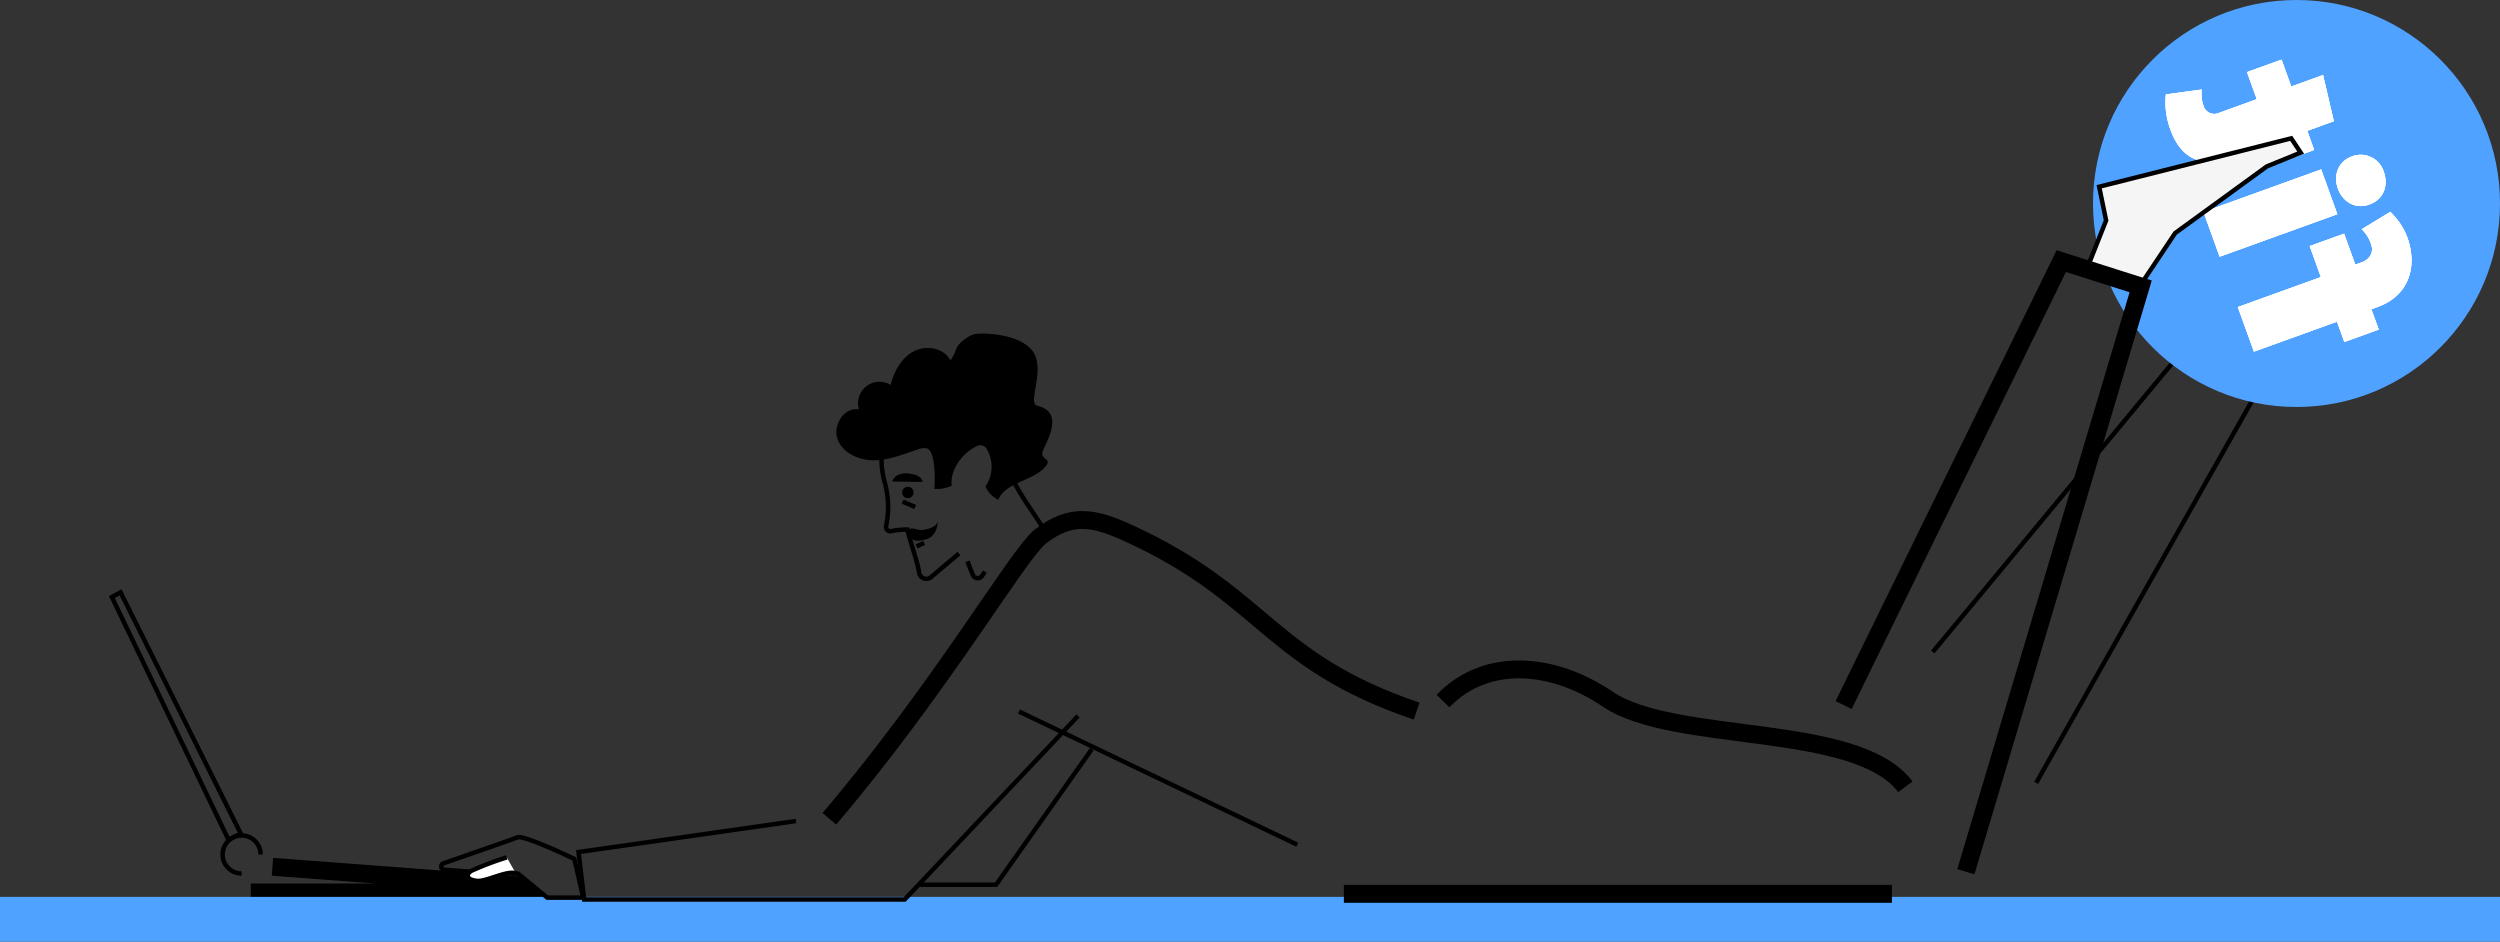 <svg xmlns="http://www.w3.org/2000/svg" width="558.742" height="210.454" viewBox="0 0 558.742 210.454">
  <rect x="0" y="0" width="558.742" height="210.454" fill="#333333" stroke="none"/>
  <g id="Group_36117" data-name="Group 36117" transform="translate(-277 -4472.376)">
    <g id="Group_36114" data-name="Group 36114" transform="translate(80)">
      <g id="Group_35816" data-name="Group 35816" transform="translate(19 -169)">
        <path id="Path_37542" data-name="Path 37542" d="M144.5,318.231a4.248,4.248,0,1,1,4.247-4.248" transform="translate(87.499 4518.37)" fill="none" stroke="#000" stroke-miterlimit="10" stroke-width="1"/>
        <path id="Path_37543" data-name="Path 37543" d="M149.14,314.231l54.442,4.1,2.011,1.643H144.3" transform="translate(89.752 4520.873)" fill="none" stroke="#000" stroke-miterlimit="10" stroke-width="4"/>
        <path id="Path_37544" data-name="Path 37544" d="M124.352,275.88l26.053,54.214,2.765-1.318L126.3,274.829Z" transform="translate(78.647 4498.935)" fill="none" stroke="#000" stroke-miterlimit="10" stroke-width="1"/>
        <path id="Path_37573" data-name="Path 37573" d="M558.742,0H0" transform="translate(178 4846.83)" fill="none" stroke="#4fa2ff" stroke-width="10"/>
        <g id="Group_35803" data-name="Group 35803" transform="translate(122.058 4460.848)">
          <g id="Group_35793" data-name="Group 35793" transform="translate(487.905 236.926)">
            <path id="Path_37545" data-name="Path 37545" d="M406.142,330.385l48.75-86.3-17.213-8.851-54.651,65.9" transform="translate(-383.029 -211.812)" fill="none" stroke="#000" stroke-miterlimit="10" stroke-width="1"/>
            <path id="Path_37546" data-name="Path 37546" d="M435.011,251.9l7.711-11.547,20.491-14.9,7.555-3.081-2.118-3.188L425.733,230l1.55,7.535-2.352,5.93" transform="translate(-363.794 -219.182)" fill="none" stroke="#000" stroke-miterlimit="10" stroke-width="1"/>
          </g>
          <g id="Group_35800" data-name="Group 35800" transform="translate(523.723 180.528)">
            <circle id="Ellipse_363" data-name="Ellipse 363" cx="45.481" cy="45.481" r="45.481" fill="#4fa2ff"/>
            <g id="Group_35795" data-name="Group 35795" transform="translate(16.176 13.332)">
              <g id="Group_35794" data-name="Group 35794">
                <path id="Path_37547" data-name="Path 37547" d="M429.762,234.268l18.563-6.7-2.5-6.928,7.685-2.775,2.5,6.928,1.3-.468c2.327-.84,2.793-2.6,2.227-4.168a8.081,8.081,0,0,0-2.079-3.284l6.412-3.9c.05.051.874.98.924,1.034a14.482,14.482,0,0,1,2.882,4.8c1.993,5.521,1.077,12.641-6.77,15.475l-1.3.47,1.643,4.545-7.685,2.775-1.641-4.546-18.563,6.7Z" transform="translate(-413.57 -178.97)" fill="#fff"/>
                <path id="Path_37548" data-name="Path 37548" d="M428.114,225.988l26.3-9.5L450.8,206.479l-26.3,9.5Z" transform="translate(-415.986 -181.948)" fill="#fff"/>
                <path id="Path_37549" data-name="Path 37549" d="M456.316,203.429l-5.951,2.149,1.544,4.275-7.713,2.785-1.545-4.275-8.413,3.038c-8.328,3.191-12.485-.692-14.4-6a17.05,17.05,0,0,1-1.058-7.966l8.014-1.093a7.9,7.9,0,0,0,.333,3.49,2.527,2.527,0,0,0,3.556,1.716l8.413-3.039-2.189-6.061,7.713-2.787,2.17,6.008L453.9,193.1Z" transform="translate(-418.664 -189.666)" fill="#fff"/>
              </g>
              <path id="Path_37550" data-name="Path 37550" d="M455.477,208.083a5.389,5.389,0,0,0-7.094-3.481c-3.384,1.223-4.132,4.542-3.175,7.19.973,2.7,3.671,4.775,7.054,3.553C455.706,214.1,456.451,210.782,455.477,208.083Z" transform="translate(-406.656 -182.98)" fill="#fff"/>
            </g>
            <g id="Group_35797" data-name="Group 35797" transform="translate(16.176 13.332)">
              <g id="Group_35796" data-name="Group 35796">
                <path id="Path_37551" data-name="Path 37551" d="M429.762,234.268l18.563-6.7-2.5-6.928,7.685-2.775,2.5,6.928,1.3-.468c2.327-.84,2.793-2.6,2.227-4.168a8.081,8.081,0,0,0-2.079-3.284l6.412-3.9c.05.051.874.98.924,1.034a14.482,14.482,0,0,1,2.882,4.8c1.993,5.521,1.077,12.641-6.77,15.475l-1.3.47,1.643,4.545-7.685,2.775-1.641-4.546-18.563,6.7Z" transform="translate(-413.57 -178.97)" fill="#fff"/>
                <path id="Path_37552" data-name="Path 37552" d="M428.114,225.988l26.3-9.5L450.8,206.479l-26.3,9.5Z" transform="translate(-415.986 -181.948)" fill="#fff"/>
                <path id="Path_37553" data-name="Path 37553" d="M456.316,203.429l-5.951,2.149,1.544,4.275-7.713,2.785-1.545-4.275-8.413,3.038c-8.328,3.191-12.485-.692-14.4-6a17.05,17.05,0,0,1-1.058-7.966l8.014-1.093a7.9,7.9,0,0,0,.333,3.49,2.527,2.527,0,0,0,3.556,1.716l8.413-3.039-2.189-6.061,7.713-2.787,2.17,6.008L453.9,193.1Z" transform="translate(-418.664 -189.666)" fill="#fff"/>
              </g>
              <path id="Path_37554" data-name="Path 37554" d="M455.477,208.083a5.389,5.389,0,0,0-7.094-3.481c-3.384,1.223-4.132,4.542-3.175,7.19.973,2.7,3.671,4.775,7.054,3.553C455.706,214.1,456.451,210.782,455.477,208.083Z" transform="translate(-406.656 -182.98)" fill="#fff"/>
            </g>
            <g id="Group_35799" data-name="Group 35799" transform="translate(16.176 13.332)">
              <g id="Group_35798" data-name="Group 35798">
                <path id="Path_37555" data-name="Path 37555" d="M429.762,234.268l18.563-6.7-2.5-6.928,7.685-2.775,2.5,6.928,1.3-.468c2.327-.84,2.793-2.6,2.227-4.168a8.081,8.081,0,0,0-2.079-3.284l6.412-3.9c.05.051.874.98.924,1.034a14.482,14.482,0,0,1,2.882,4.8c1.993,5.521,1.077,12.641-6.77,15.475l-1.3.47,1.643,4.545-7.685,2.775-1.641-4.546-18.563,6.7Z" transform="translate(-413.57 -178.97)" fill="#fff"/>
                <path id="Path_37556" data-name="Path 37556" d="M428.114,225.988l26.3-9.5L450.8,206.479l-26.3,9.5Z" transform="translate(-415.986 -181.948)" fill="#fff"/>
                <path id="Path_37557" data-name="Path 37557" d="M456.316,203.429l-5.951,2.149,1.544,4.275-7.713,2.785-1.545-4.275-8.413,3.038c-8.328,3.191-12.485-.692-14.4-6a17.05,17.05,0,0,1-1.058-7.966l8.014-1.093a7.9,7.9,0,0,0,.333,3.49,2.527,2.527,0,0,0,3.556,1.716l8.413-3.039-2.189-6.061,7.713-2.787,2.17,6.008L453.9,193.1Z" transform="translate(-418.664 -189.666)" fill="#fff"/>
              </g>
              <path id="Path_37558" data-name="Path 37558" d="M455.477,208.083a5.389,5.389,0,0,0-7.094-3.481c-3.384,1.223-4.132,4.542-3.175,7.19.973,2.7,3.671,4.775,7.054,3.553C455.706,214.1,456.451,210.782,455.477,208.083Z" transform="translate(-406.656 -182.98)" fill="#fff"/>
            </g>
          </g>
          <path id="Path_37559" data-name="Path 37559" d="M308.007,290.139c9.9-10.24,25-8.448,36.781-.441,14.892,10.124,55.654,5.073,66.567,19.605" transform="translate(70.438 47.069)" fill="none" stroke="#000" stroke-miterlimit="10" stroke-width="4"/>
          <g id="Group_35801" data-name="Group 35801" transform="translate(242.866 255.078)">
            <path id="Path_37560" data-name="Path 37560" d="M222.524,249.391c-1.21,1.821.077,6.926.077,6.926a20.587,20.587,0,0,1,.413,10.191.971.971,0,0,0,1.147,1.115,17.546,17.546,0,0,1,3.62-.356c.467,2.262,2.316,7.312,2.615,9.6a1.635,1.635,0,0,0,2.679,1.03l6.232-5.263" transform="translate(-211.906 -223.467)" fill="none" stroke="#000" stroke-miterlimit="10" stroke-width="1"/>
            <path id="Path_37561" data-name="Path 37561" d="M236.966,266.313c.226-2.046.274-8.635-1.742-9.045a4.081,4.081,0,0,0-2.069.3c-3.16,1.053-6.328,2.346-9.659,2.378s-6.952-1.566-8.13-4.682,1.5-7.326,4.771-6.682a4.787,4.787,0,0,1,7.066-5.487c.786-3.03,2.415-6.04,5.181-7.505s6.779-.766,8.172,2.038c1.722-2.393.693-2.76,3.017-4.574a6.055,6.055,0,0,1,2.41-1.3c2.1-.432,12.163-.032,13.754,5.366,1.3,4.415-1.85,10.145.3,10.651,6.116,1.443,2.011,7.972,1.212,10.031s2.041,1.606.7,3.359c-2.669,3.481-9.043,3.54-10.666,7.616a5.709,5.709,0,0,1-2.87-3.017,7.71,7.71,0,0,0,.306-8.282,1.657,1.657,0,0,0-2.113-.766c-3.235,1.456-6.224,5.355-5.731,8.9A7.1,7.1,0,0,1,236.966,266.313Z" transform="translate(-215.083 -231.623)"/>
            <path id="Path_37562" data-name="Path 37562" d="M241.462,252.379c1.751,4.983,4.945,8.645,9.15,15.39" transform="translate(-202.974 -222.095)" fill="none" stroke="#000" stroke-miterlimit="10" stroke-width="1"/>
            <path id="Path_37564" data-name="Path 37564" d="M234.489,265.132c.486,1.331.884,2.329,1.2,3.068a1.172,1.172,0,0,0,2.054.191l.633-.943" transform="translate(-205.175 -214.241)" fill="none" stroke="#000" stroke-miterlimit="10" stroke-width="1"/>
          </g>
          <g id="Group_35802" data-name="Group 35802" transform="translate(467.979 211.442)">
            <path id="Path_37565" data-name="Path 37565" d="M418.463,234.437l7.711-11.547,20.491-14.9,7.555-3.081-2.118-3.188-42.918,10.815,1.55,7.535-3.657,9.22" transform="translate(-352.063 -201.716)" fill="#f5f5f6"/>
            <path id="Path_37566" data-name="Path 37566" d="M418.463,234.437l7.711-11.547,20.491-14.9,7.555-3.081-2.118-3.188-42.918,10.815,1.55,7.535-3.657,9.22" transform="translate(-352.063 -201.716)" fill="none" stroke="#000" stroke-miterlimit="10" stroke-width="1"/>
            <path id="Path_37567" data-name="Path 37567" d="M396.7,356.993l39.069-130.819-17.742-5.646-48.652,99.213" transform="translate(-369.372 -193.081)" fill="none" stroke="#000" stroke-miterlimit="10" stroke-width="4"/>
          </g>
          <line id="Line_107" data-name="Line 107" x2="122.491" transform="translate(356.293 380.298)" fill="none" stroke="#000" stroke-miterlimit="10" stroke-width="4"/>
          <line id="Line_108" data-name="Line 108" x2="62.19" y2="29.766" transform="translate(283.683 339.549)" fill="none" stroke="#000" stroke-miterlimit="10" stroke-width="1"/>
          <path id="Path_37568" data-name="Path 37568" d="M224.185,313.679l-48.594,6.938,1.255,10.6H248.48L287.226,290.2" transform="translate(9.654 50.341)" fill="none" stroke="#000" stroke-miterlimit="10" stroke-width="1"/>
          <path id="Path_37569" data-name="Path 37569" d="M227.816,325.57h17.12L266.311,295.3" transform="translate(33.627 52.684)" fill="none" stroke="#000" stroke-miterlimit="10" stroke-width="1"/>
          <path id="Path_37570" data-name="Path 37570" d="M184.3,313.628l2,8.657-8.042,0-6.512-5.355-11.258-.49-5.325-.392a.743.743,0,0,1-.108-1.431c4.983-1.727,15.441-5.362,16.528-5.811C173.017,308.213,184.3,313.628,184.3,313.628Z" transform="translate(0 58.864)" fill="none" stroke="#000" stroke-miterlimit="10" stroke-width="1"/>
          <path id="Path_37571" data-name="Path 37571" d="M167.343,311.869a68.328,68.328,0,0,0-7.886,2.981c-1.512.947-.938,2.091,1.338,2.262,2.054.155,6.98-2.552,8.605-1.609" transform="translate(1.862 60.291)" fill="#fff" stroke="#000" stroke-miterlimit="10" stroke-width="1"/>
          <path id="Path_37572" data-name="Path 37572" d="M214.006,326.947c24.846-29.138,42.175-59.152,47.146-63.048,6.827-5.352,12.027-4.275,19.564-.842,30.832,14.046,31.317,28.569,64.554,39.843" transform="translate(27.288 36.565)" fill="none" stroke="#000" stroke-miterlimit="10" stroke-width="4"/>
        </g>
      </g>
      <g id="Group_36112" data-name="Group 36112" transform="translate(396.084 4578.937) rotate(-16)">
        <path id="Path_37731" data-name="Path 37731" d="M0,1.105,6.528,3.06S6.988,1.589,4.046.394,0,1.105,0,1.105Z" transform="translate(0 0)"/>
        <g id="Group_36109" data-name="Group 36109" transform="translate(1.019 3.137)">
          <ellipse id="Ellipse_358" data-name="Ellipse 358" cx="1.284" cy="1.283" rx="1.284" ry="1.283" transform="translate(0.402)"/>
          <line id="Line_102" data-name="Line 102" x2="2.371" y2="1.902" transform="translate(0 2.941)" fill="none" stroke="#000" stroke-miterlimit="10" stroke-width="1"/>
        </g>
        <g id="Group_36110" data-name="Group 36110" transform="matrix(0.978, -0.208, 0.208, 0.978, 0.22, 12.519)">
          <line id="Line_103" data-name="Line 103" x2="1.849" y2="0.095" transform="translate(0.184 4.156)" fill="none" stroke="#000" stroke-miterlimit="10" stroke-width="1"/>
          <path id="Path_37485" data-name="Path 37485" d="M0,.245c1.2-.884,1.97.881,2.946,1.244.7.259,2.907,1.073,4,0,0,0-1.453,2.822-4.069,2.291S0,2.25,0,1.943Z" transform="translate(0 0)"/>
        </g>
      </g>
    </g>
  </g>
</svg>
